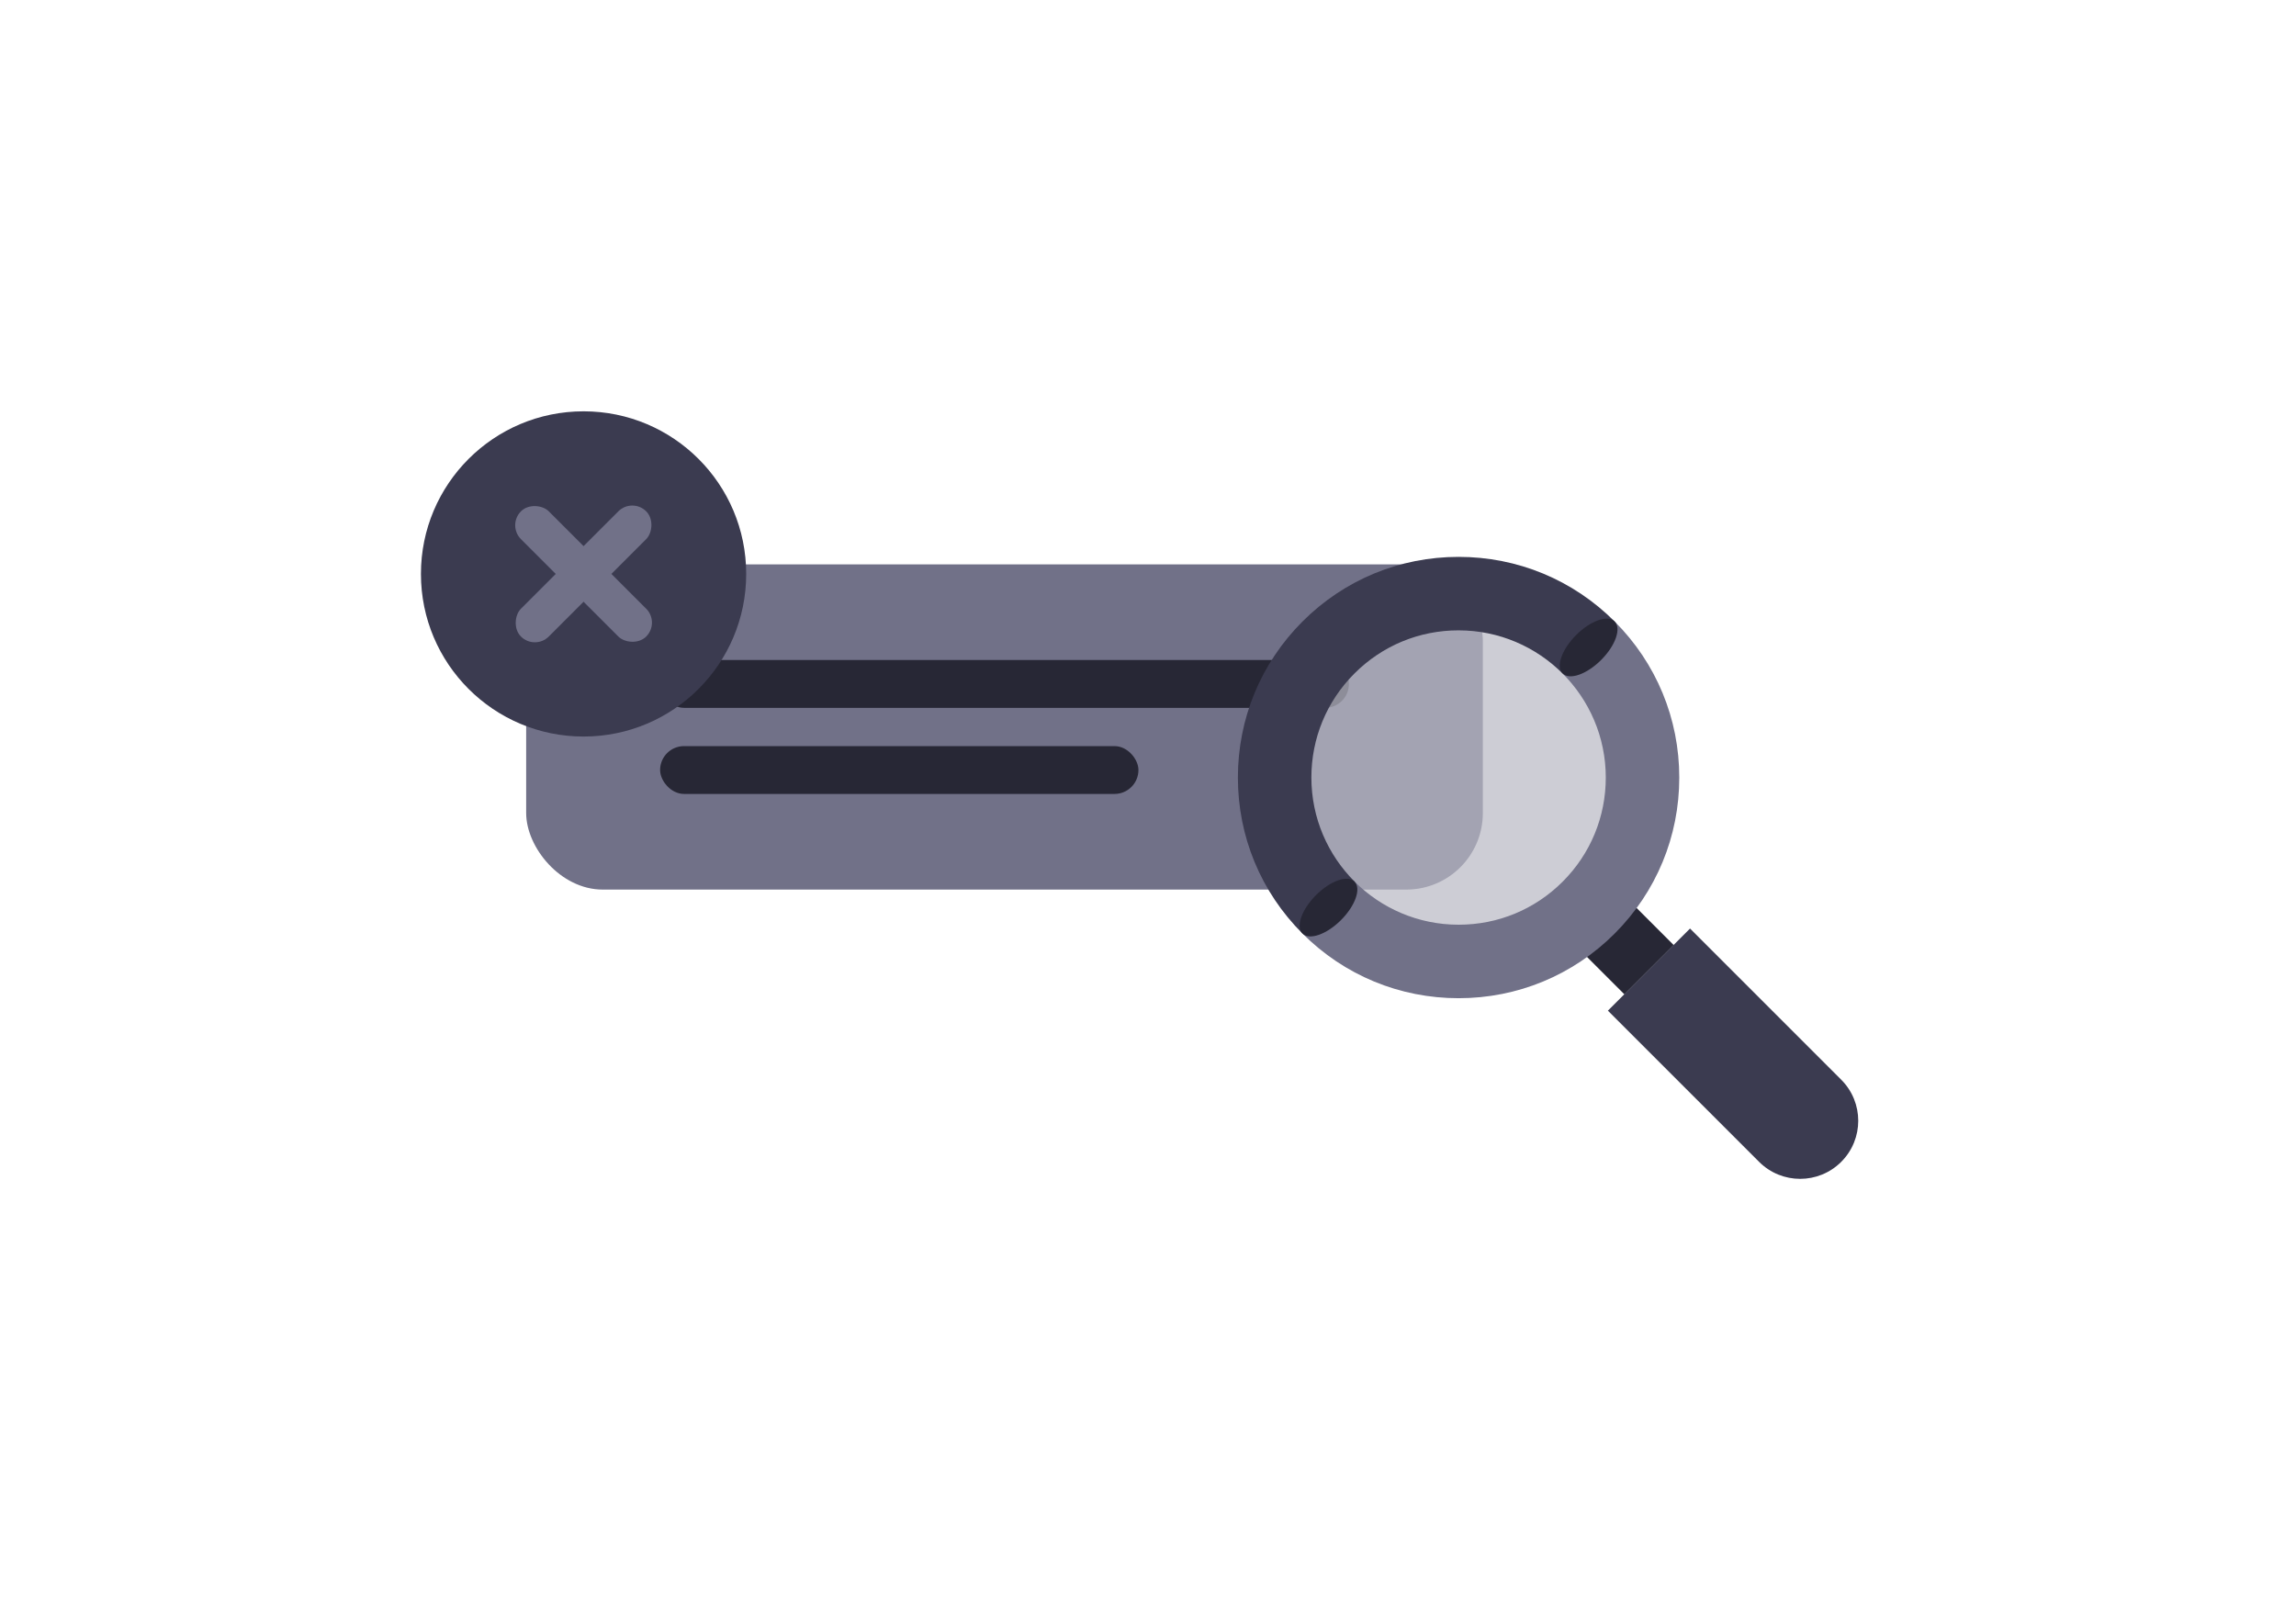 <svg width="240" height="168" viewBox="0 0 240 168" fill="none" xmlns="http://www.w3.org/2000/svg">
<rect x="55" y="59" width="100" height="34" rx="8" fill="#717188"/>
<rect x="69" y="69" width="72" height="5" rx="2.5" fill="#272735"/>
<rect x="69" y="78" width="50" height="5" rx="2.5" fill="#272735"/>
<circle cx="61" cy="60" r="17" fill="#3B3B50"/>
<rect x="66.091" y="52" width="4.114" height="18.513" rx="2.057" transform="rotate(45 66.091 52)" fill="#717188"/>
<rect x="69.001" y="65.091" width="4.114" height="18.513" rx="2.057" transform="rotate(135 69.001 65.091)" fill="#717188"/>
<path fill-rule="evenodd" clip-rule="evenodd" d="M169.8 103.952L160.786 94.938L165.938 89.786L174.952 98.8L169.8 103.952Z" fill="#272735"/>
<circle cx="152.286" cy="81.286" r="15.786" fill="#B8B8C4" fill-opacity="0.7"/>
<path fill-rule="evenodd" clip-rule="evenodd" d="M192.463 121.462C190.092 123.833 186.248 123.833 183.877 121.462L168.072 105.658L176.658 97.071L192.463 112.876C194.834 115.247 194.834 119.091 192.463 121.462Z" fill="#3B3B50"/>
<path d="M136.152 97.599C140.508 101.956 146.304 104.355 152.466 104.355C158.628 104.355 164.423 101.956 168.779 97.6C173.136 93.243 175.534 87.448 175.534 81.286C175.534 75.124 173.135 69.329 168.779 64.972L163.34 70.411C166.128 73.2 167.852 77.044 167.852 81.286C167.852 85.394 166.254 89.261 163.347 92.168C160.441 95.075 156.577 96.676 152.466 96.672C148.224 96.672 144.375 94.945 141.591 92.16L136.156 97.595L136.152 97.599Z" fill="#717188"/>
<path d="M168.779 64.972C164.422 60.616 158.627 58.217 152.465 58.217C146.303 58.217 140.511 60.612 136.151 64.972C131.795 69.328 129.396 75.123 129.396 81.285C129.396 87.447 131.795 93.243 136.152 97.599L141.591 92.16C138.803 89.372 137.079 85.527 137.078 81.285C137.078 77.177 138.676 73.31 141.583 70.404C144.49 67.497 148.353 65.895 152.465 65.899C156.707 65.899 160.555 67.627 163.34 70.411L168.775 64.976L168.779 64.972Z" fill="#3B3B50"/>
<path d="M140.175 96.186C141.676 94.686 142.308 92.885 141.587 92.164C140.866 91.443 139.065 92.075 137.564 93.576C136.063 95.077 135.431 96.878 136.152 97.599C136.873 98.32 138.674 97.687 140.175 96.186Z" fill="#272735"/>
<path d="M167.366 68.995C168.867 67.494 169.499 65.693 168.779 64.972C168.058 64.251 166.257 64.884 164.756 66.385C163.255 67.886 162.622 69.687 163.343 70.407C164.064 71.128 165.865 70.496 167.366 68.995Z" fill="#272735"/>
</svg>
